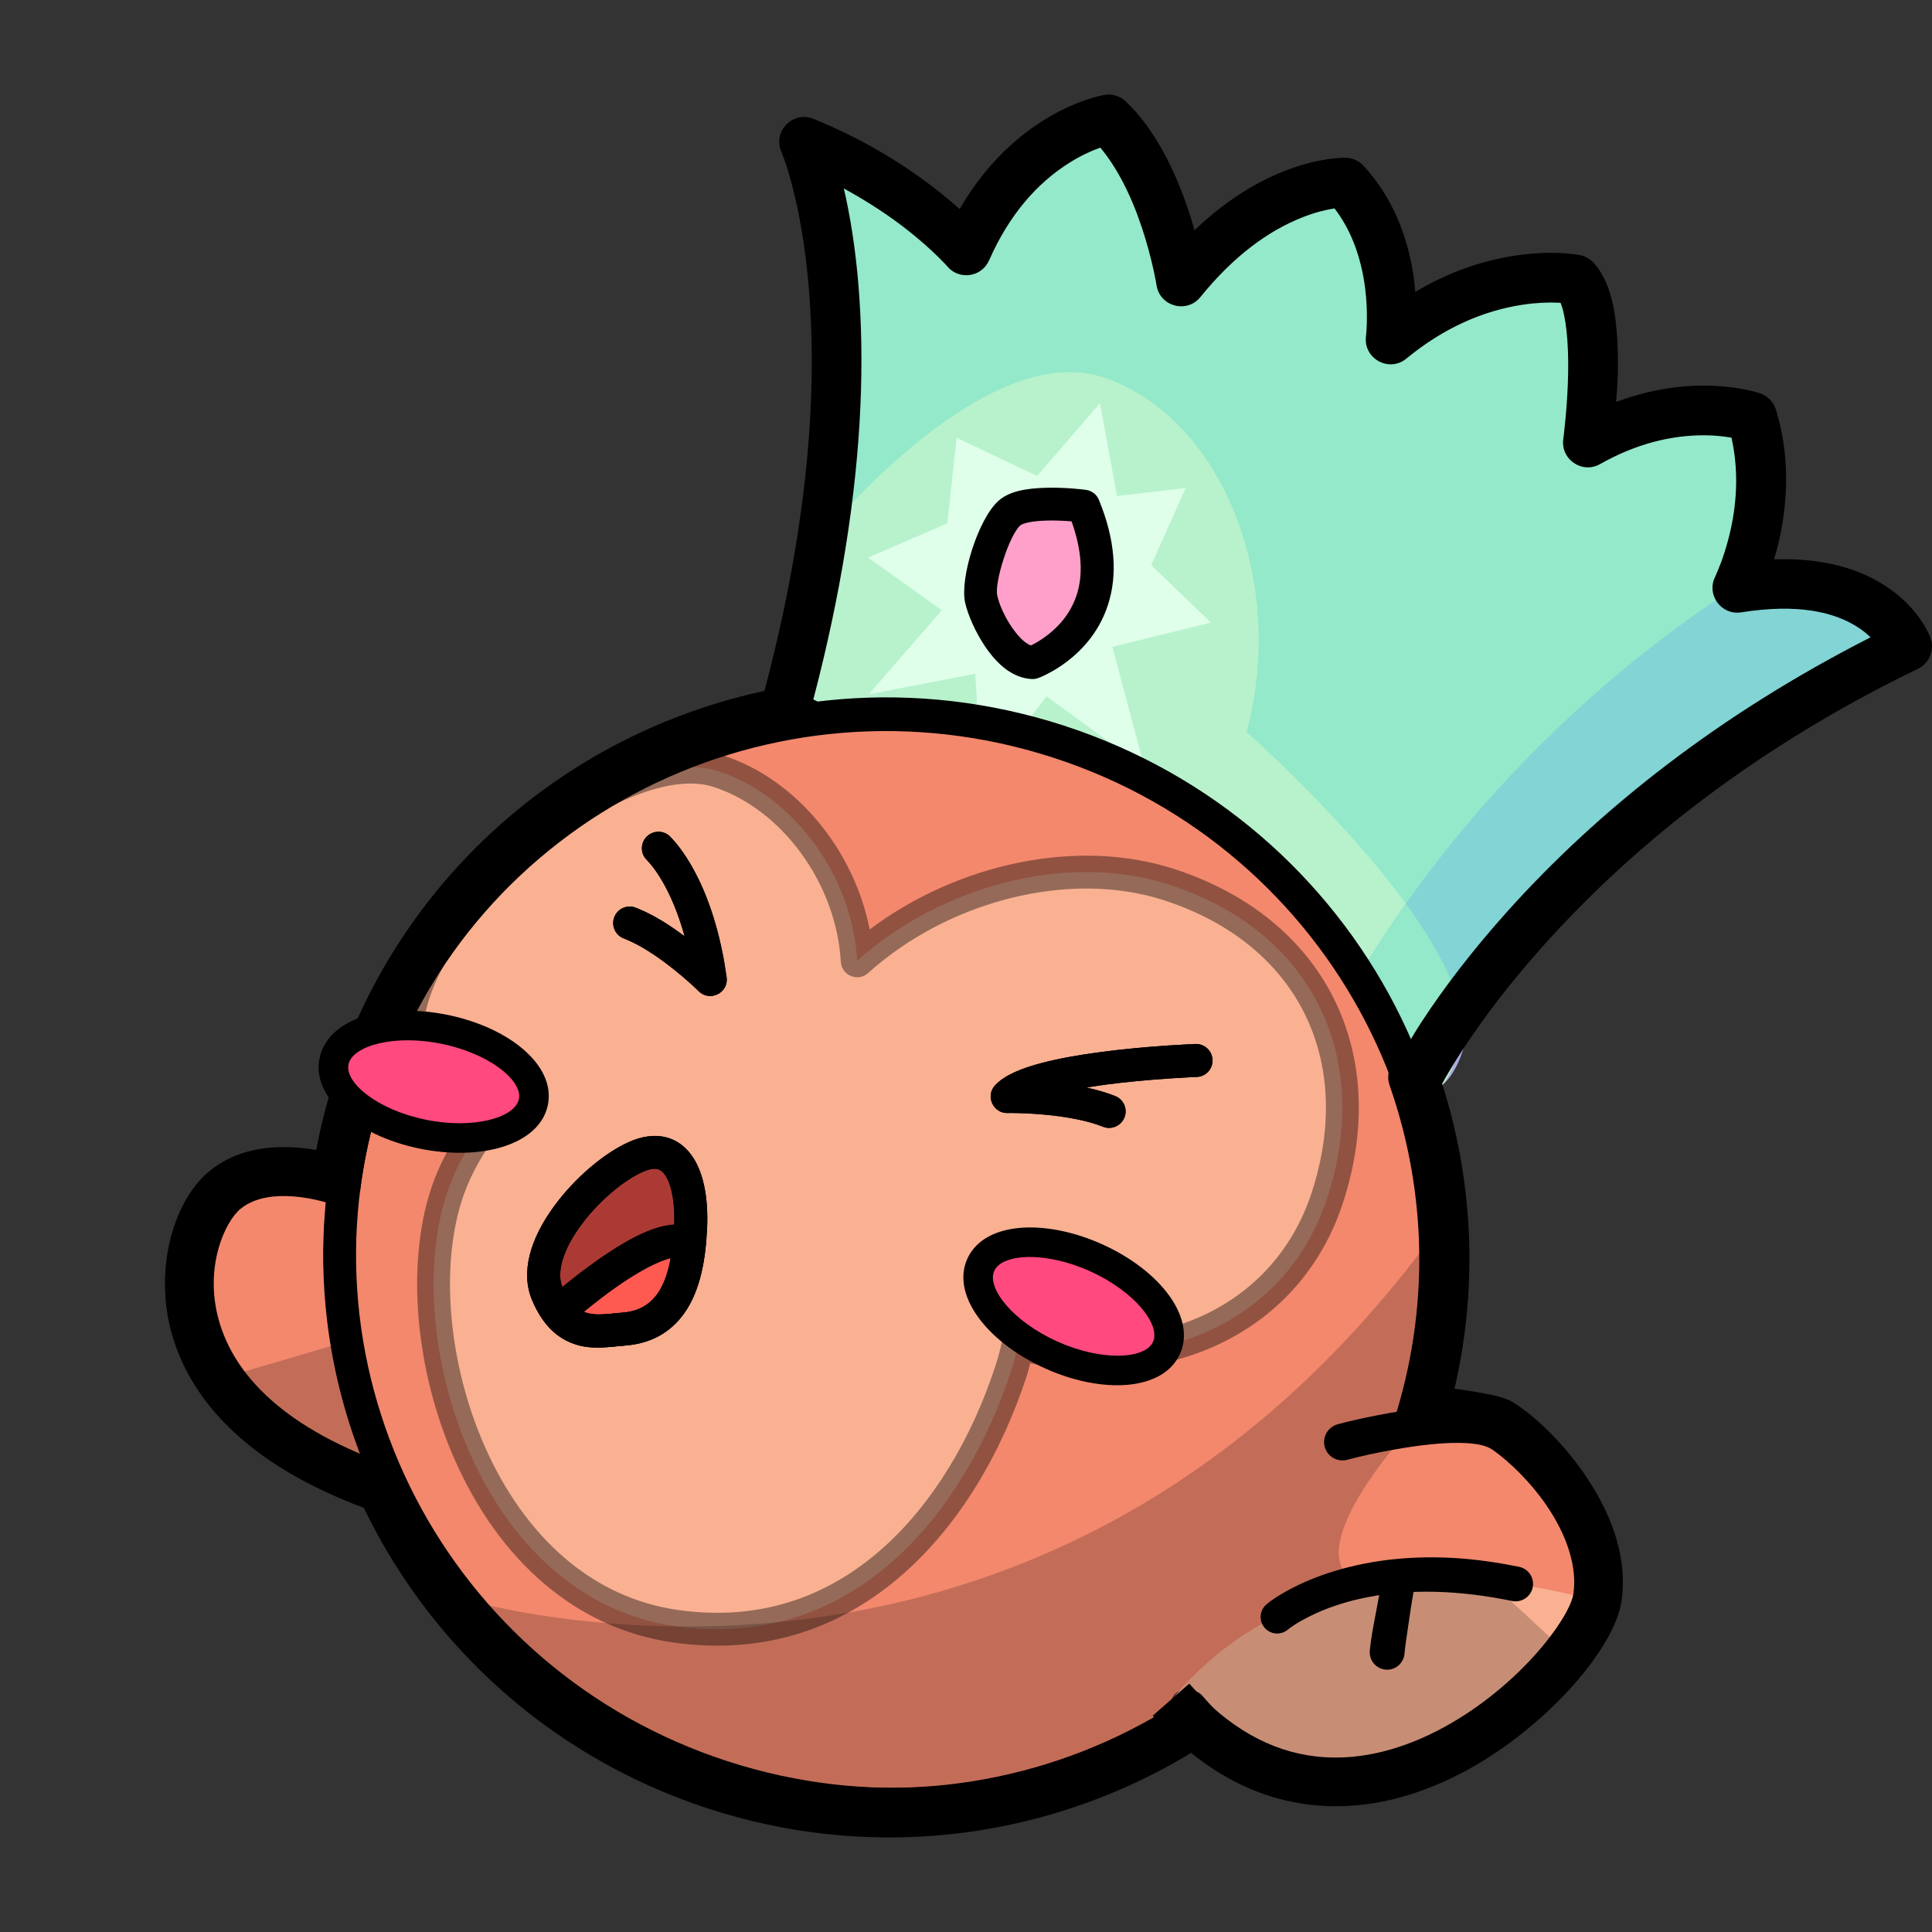 <svg width="800" height="800" viewBox="0 0 800 800" fill="none" xmlns="http://www.w3.org/2000/svg">
<rect x="0" y="0" width="800" height="800" fill="#333333" stroke="none"/>
<g clip-path="url(#clip0_415_10137)">
<path d="M146.021 490.978C146.021 490.978 113.063 476.815 93.379 492.573C73.695 508.331 55.184 583.311 164.359 618.384" fill="#F3886D"/>
<path d="M141.739 478.737C134.874 476.675 127.208 475.228 119.275 475.019C106.961 474.694 95.915 477.575 87.052 484.67C71.962 496.751 63.946 524.788 70.743 550.801C79.41 583.966 109.233 611.315 161.259 628.029L167.466 608.741C121.599 594.006 97.098 571.563 90.337 545.687C87.749 535.786 87.972 525.731 90.544 516.726C92.683 509.239 96.315 503.18 99.703 500.469C104.37 496.732 110.847 495.06 118.761 495.269C126.666 495.478 134.651 497.461 141.072 499.914C141.377 500.031 142.02 500.281 142.018 500.281L150.02 481.665C149.663 481.512 149.088 481.288 148.315 480.992C146.221 480.192 144.027 479.425 141.739 478.737Z" fill="black"/>
<path d="M589.53 443.451C589.53 443.451 602.525 417.042 634.391 381.494C666.258 345.946 716.994 301.258 792.477 264.702C792.477 264.702 789.433 256.325 779.123 249.101C768.812 241.877 751.235 235.805 722.168 240.416C722.168 240.416 726.493 231.76 729.42 218.587C732.347 205.415 733.876 187.726 728.285 169.661C728.285 169.661 720.649 166.996 708.329 166.987C696.008 166.978 679.005 169.624 660.271 180.244C660.271 180.244 662.12 166.717 662.386 151.516C662.651 136.314 661.334 119.438 655.002 112.739C655.002 112.739 645.68 110.893 631.467 113.074C617.254 115.254 598.149 121.462 578.582 137.571C578.582 137.571 579.895 127.841 578.204 114.858C576.513 101.876 571.819 85.642 559.802 72.635C559.802 72.635 551.297 72.372 538.548 77.356C525.799 82.34 508.806 92.572 491.83 113.561C491.83 113.561 490.064 102.297 485.428 88.279C480.792 74.26 473.287 57.486 461.809 46.466C461.809 46.466 452.353 48.042 440.261 55.611C428.17 63.179 413.443 76.738 402.9 100.704C402.9 100.704 397.044 93.896 385.72 84.876C374.395 75.856 357.602 64.624 335.726 55.775C335.726 55.775 344.504 75.413 347.865 114.782C351.226 154.15 349.172 213.25 327.508 292.176C327.508 292.176 357.929 306.802 405.892 333.025C453.856 359.248 519.361 397.066 589.53 443.451Z" fill="#AF93E5"/>
<path d="M346.693 215.207C346.693 215.207 411.544 136.921 459.977 153.386C508.41 169.852 535.8 237.165 518.971 300.16C518.971 300.16 535.377 314.629 554.119 334.608C581.398 363.69 613.624 404.447 607.398 429.253C596.895 471.1 572.544 442.826 572.544 442.826L408.071 347.173L327.408 324.959L326.492 286.244L346.693 215.207Z" fill="#ABACE3"/>
<path d="M362.252 227.901L395.027 213.733L398.874 178.305L432.228 194.123L458.205 164.044L465.303 202.411L493.707 199.133L479.448 231.056L504.181 254.814L463.379 264.879L476.649 314.885L436.111 285.371L409.313 320.323L406.578 275.999L362.457 284.541L392.767 249.734L362.252 227.901Z" fill="#C3C4E1"/>
<path d="M728.148 236.3C728.148 236.3 636.032 287.543 569.703 394.093C503.375 500.644 592.966 443.507 592.966 443.507L641.825 375.775L693.37 325.941C693.37 325.941 727.137 303.622 735.257 299.484C743.378 295.347 781.561 271.222 781.561 271.222L796.11 261.808L783.052 245.78L757.037 238.801L728.148 236.3Z" fill="#B876D1"/>
<path d="M584.923 371.289C579.744 378.616 574.643 386.159 569.7 394.098C560.263 409.259 554.243 420.798 550.412 429.967L572.536 442.837C572.536 442.837 576.361 447.127 581.578 449.888C588.004 446.556 592.974 443.5 592.974 443.5L608.095 422.552C608.088 407.932 598.182 389.463 584.923 371.289Z" fill="#AF93E5"/>
<path d="M451.506 206.602C451.506 206.602 427.525 203.409 420.722 209.501C413.919 215.592 407.406 237.708 409.048 245.085C410.69 252.462 419.433 270.784 430.336 271.41C430.336 271.41 471.857 256.181 451.506 206.602Z" fill="#FFD000"/>
<path d="M586.768 446.422C586.768 446.422 599.763 420.013 631.629 384.465C663.495 348.917 714.232 304.23 789.715 267.674C789.715 267.674 786.671 259.297 776.36 252.073C766.05 244.849 748.472 238.777 719.406 243.387C719.406 243.387 723.731 234.731 726.658 221.559C729.584 208.387 731.114 190.698 725.523 172.632C725.523 172.632 717.886 169.968 705.566 169.959C693.246 169.95 676.243 172.596 657.509 183.216C657.509 183.216 659.358 169.689 659.623 154.488C659.889 139.286 658.572 122.41 652.24 115.711C652.24 115.711 642.918 113.865 628.705 116.045C614.491 118.226 595.386 124.434 575.819 140.542C575.819 140.542 577.133 130.812 575.442 117.83C573.751 104.848 569.056 88.614 557.04 75.607C557.04 75.607 548.535 75.344 535.786 80.328C523.037 85.312 506.044 95.543 489.067 116.533C489.067 116.533 487.301 105.269 482.666 91.25C478.03 77.231 470.525 60.458 459.046 49.438C459.046 49.438 449.591 51.014 437.499 58.582C425.407 66.15 410.68 79.71 400.138 103.676C400.138 103.676 394.282 96.868 382.958 87.848C371.633 78.828 354.84 67.596 332.964 58.747C332.964 58.747 341.741 78.384 345.103 117.753C348.464 157.122 346.41 216.222 324.746 295.148C324.746 295.148 355.167 309.774 403.13 335.997C451.093 362.219 516.599 400.038 586.768 446.422Z" fill="#93E9CA"/>
<path d="M343.93 218.178C343.93 218.178 408.782 139.892 457.215 156.358C505.647 172.823 533.037 240.137 516.208 303.131C516.208 303.131 532.615 317.6 551.357 337.58C578.636 366.662 610.863 407.419 604.637 432.224C594.133 474.071 569.783 445.798 569.783 445.798L405.309 350.145L324.646 327.93L323.73 289.215L343.93 218.178Z" fill="#B7F2CC"/>
<path d="M359.49 230.873L392.265 216.705L396.112 181.277L429.466 197.095L455.443 167.016L462.541 205.382L490.944 202.104L476.686 234.028L501.418 257.785L460.616 267.851L473.886 317.857L433.348 288.343L406.551 323.294L403.816 278.971L359.695 287.512L390.005 252.705L359.49 230.873Z" fill="#DFFFEA"/>
<path d="M725.386 239.271C725.386 239.271 633.27 290.515 566.941 397.064C500.612 503.615 590.204 446.479 590.204 446.479L639.063 378.747L690.608 328.912C690.608 328.912 724.375 306.592 732.495 302.456C740.616 298.318 778.799 274.193 778.799 274.193L793.348 264.779L780.289 248.752L754.275 241.772L725.386 239.271Z" fill="#82D4D5"/>
<path d="M582.161 374.261C576.981 381.588 571.881 389.131 566.938 397.07C557.501 412.23 551.481 423.77 547.65 432.939L569.773 445.808C569.773 445.808 573.599 450.099 578.815 452.859C585.241 449.528 590.212 446.472 590.212 446.472L605.333 425.524C605.326 410.904 595.419 392.434 582.161 374.261Z" fill="#93E9CA"/>
<path d="M448.744 209.573C448.744 209.573 424.763 206.381 417.96 212.472C411.157 218.564 404.644 240.68 406.286 248.056C407.928 255.433 416.671 273.756 427.574 274.381C427.574 274.381 469.094 259.153 448.744 209.573Z" fill="#FFA0CA"/>
<path d="M451.378 203.317C450.831 203.087 450.242 202.921 449.639 202.84C448.61 202.703 446.887 202.496 444.66 202.317C440.949 202.02 437.186 201.891 433.56 201.966C424.508 202.152 417.737 203.536 413.417 207.405C405.09 214.861 397.372 239.342 399.64 249.532C400.773 254.623 403.948 261.8 407.813 267.545C413.204 275.56 419.604 280.74 427.175 281.175C428.103 281.228 429.04 281.083 429.913 280.762C430.172 280.667 430.56 280.526 431.066 280.308C431.848 279.972 432.718 279.558 433.655 279.078C436.286 277.733 439.024 276.056 441.724 274.007C449.5 268.106 455.558 260.349 458.766 250.516C462.814 238.108 461.84 223.565 455.036 206.991C454.343 205.302 453.017 204.004 451.378 203.317ZM443.713 215.887C447.978 227.873 448.561 237.973 445.848 246.289C443.575 253.257 439.211 258.833 433.499 263.167C431.47 264.707 429.416 265.981 427.468 266.978C427.246 267.091 427.079 267.158 426.873 267.258C421.852 265.56 414.743 254.674 412.94 246.575C411.735 241.159 417.85 221.699 422.491 217.544C422.869 217.205 424.102 216.682 426.006 216.289C428.122 215.851 430.779 215.607 433.823 215.544C436.944 215.48 440.282 215.607 443.57 215.871C443.623 215.875 443.661 215.883 443.713 215.887Z" fill="black"/>
<path d="M561.303 66.258C560.073 65.697 558.724 65.37 557.345 65.327C556.795 65.31 556.001 65.325 554.96 65.381C553.393 65.465 551.616 65.644 549.66 65.937C544.267 66.745 538.343 68.276 532.031 70.743C519.3 75.721 506.69 83.803 494.627 95.341C493.931 92.919 493.233 90.488 492.418 88.024C486.144 69.053 477.665 53.036 466.18 42.009C463.837 39.759 460.561 38.756 457.358 39.29C456.806 39.382 455.975 39.56 454.906 39.825C453.266 40.231 451.43 40.761 449.436 41.451C443.881 43.371 438.03 46.12 432.057 49.859C418.624 58.267 406.758 70.385 397.378 86.556C394.909 84.352 392.256 82.114 389.362 79.809C374.468 67.946 356.921 57.346 336.81 49.212C328.227 45.74 319.814 54.484 323.592 62.937C323.607 62.971 323.656 63.167 323.792 63.505C324.05 64.147 324.371 64.928 324.709 65.874C325.709 68.68 326.76 72.094 327.83 76.12C330.945 87.833 333.435 101.993 334.854 118.615C338.952 166.606 333.47 224.531 314.833 292.431C313.518 297.222 315.812 302.259 320.29 304.413C320.337 304.435 324.145 306.289 325.703 307.059C330.168 309.267 335.38 311.891 341.292 314.906C358.207 323.53 377.307 333.602 398.201 345.025C457.917 377.674 519.969 414.579 581.11 454.996C586.279 458.412 593.268 456.518 596.004 450.958C596.063 450.838 596.218 450.527 596.486 450.02C596.961 449.12 597.541 448.039 598.241 446.803C600.279 443.204 602.804 439.064 605.845 434.419C614.608 421.035 625.697 406.497 639.283 391.341C678.25 347.871 729.397 308.303 794.199 276.92C798.944 274.622 801.18 269.119 799.379 264.163C799.025 263.187 798.411 261.805 797.489 260.146C796.073 257.599 794.257 254.973 791.974 252.348C789.248 249.211 786.009 246.287 782.252 243.655C770.287 235.272 754.437 230.941 734.585 231.629C735.324 229.083 736.07 226.569 736.688 223.791C740.706 205.707 740.836 187.292 735.36 169.594C734.395 166.475 732.002 163.991 728.919 162.915C728.861 162.895 728.844 162.892 728.759 162.863C727.141 162.318 724.74 161.685 721.608 161.102C716.792 160.205 711.405 159.68 705.56 159.675C693.768 159.666 681.556 161.815 669.213 166.448C669.463 162.507 669.838 158.581 669.907 154.66C670.288 132.864 667.837 117.249 659.706 108.647C658.239 107.095 656.331 106.042 654.236 105.627C653.716 105.524 652.902 105.397 651.84 105.263C650.202 105.055 648.359 104.884 646.283 104.789C640.491 104.522 634.054 104.816 627.139 105.877C613.37 107.99 599.517 112.854 586.022 120.865C585.89 119.41 585.826 117.99 585.633 116.507C583.266 98.334 576.721 81.761 564.587 68.627C563.651 67.614 562.534 66.82 561.303 66.258ZM552.6 86.304C559.566 95.381 563.616 106.625 565.247 119.144C565.912 124.254 566.103 129.209 565.972 133.761C565.926 135.332 565.849 136.717 565.745 137.918C565.687 138.588 565.658 139.011 565.639 139.156C564.388 148.422 575.125 154.432 582.343 148.49C597.985 135.612 614.272 128.669 630.266 126.215C635.788 125.368 640.842 125.13 645.317 125.336C645.66 125.352 645.886 125.398 646.208 125.418C648.29 130.521 649.57 141.014 649.337 154.309C649.226 160.674 648.817 167.233 648.22 173.593C648.011 175.82 647.793 177.855 647.581 179.659C647.507 180.283 647.332 181.747 647.321 181.823C646.169 190.258 655.168 196.363 662.573 192.164C677.359 183.782 691.887 180.232 705.565 180.242C709.766 180.245 713.552 180.639 716.964 181.223C719.724 193.525 719.488 206.439 716.621 219.342C715.161 225.913 713.232 231.714 711.234 236.47C710.932 237.188 710.657 237.824 710.42 238.336C710.294 238.61 710.228 238.765 710.21 238.8C706.471 246.285 712.747 254.864 721.01 253.554C743.914 249.921 759.844 253.075 770.446 260.503C771.979 261.577 773.32 262.719 774.548 263.907C712.353 295.597 662.462 334.679 623.978 377.61C609.682 393.558 597.963 408.919 588.646 423.15C586.511 426.411 584.944 429.098 583.249 431.93C524.576 393.531 465.266 358.259 408.058 326.983C386.985 315.461 367.709 305.285 350.622 296.573C345.385 293.903 340.917 291.674 336.784 289.621C342.497 267.826 346.902 246.992 350.099 227.13C356.682 186.241 358.146 149.465 355.363 116.875C354.112 102.22 352.015 89.349 349.426 78.048C359.306 83.455 368.441 89.422 376.562 95.89C381.23 99.608 385.243 103.193 388.595 106.487C389.745 107.617 390.722 108.617 391.527 109.481C391.978 109.965 392.231 110.281 392.326 110.392C397.26 116.128 406.507 114.749 409.554 107.823C417.929 88.785 429.553 75.698 442.958 67.308C447.367 64.548 451.635 62.548 455.619 61.125C462.53 69.384 468.38 80.806 472.897 94.464C474.811 100.252 476.368 106.006 477.573 111.4C477.992 113.277 478.323 114.961 478.599 116.438C478.693 116.944 478.899 118.094 478.906 118.136C480.287 126.944 491.455 129.931 497.062 122.999C510.789 106.028 525.258 95.483 539.537 89.9C544.333 88.025 548.722 86.894 552.6 86.304Z" fill="black"/>
<path d="M151.751 450.613C190.192 332.303 318.567 267.98 438.484 306.944C558.401 345.907 624.451 473.402 586.01 591.712C547.568 710.021 419.194 774.344 299.276 735.381C179.359 696.417 113.31 568.922 151.751 450.613Z" fill="#F3886D"/>
<path d="M484.259 365.944C441.334 351.997 388.713 367.209 355.118 397.485C352.991 360.936 327.581 328.707 297.735 319.01C259.663 306.639 186.913 363.476 171.343 411.393C162.61 438.271 176.348 457.091 196.809 470.621C191.891 477.89 187.803 485.773 185.002 494.392C166.056 552.705 197.995 661.389 279.883 673.023C354.17 683.576 399.994 625.284 418.941 566.971C420.102 563.399 421.027 559.815 421.778 556.235C478.218 569.793 532.578 548.539 549.851 495.378C568.315 438.552 544.722 385.59 484.259 365.944Z" fill="#F9B192"/>
<path d="M476.702 431.367C474.758 430.362 471.693 430.751 469.749 431.002C467.26 431.322 464.793 431.812 462.337 432.322C459.076 432.998 455.824 433.718 452.582 434.478C446.885 435.815 441.214 437.225 435.554 438.71C431.9 439.666 429.696 443.406 430.651 447.059C431.607 450.713 435.356 452.891 439.009 451.935C446.645 449.947 454.325 448.09 462.053 446.492C464.497 445.986 466.952 445.504 469.42 445.128C469.553 445.107 469.687 445.1 469.82 445.08C471.095 447.808 472.209 450.611 473.194 453.455C476.214 462.175 477.997 471.242 478.721 480.432C479.043 484.408 482.529 487.396 486.505 487.074C490.481 486.753 493.442 483.257 493.121 479.282C492.565 472.589 491.553 465.944 489.926 459.425C488.932 455.441 487.691 451.517 486.259 447.67C484.983 444.241 483.525 440.886 481.858 437.629C481.433 436.798 480.993 435.967 480.531 435.156C480.361 434.857 480.223 434.44 479.99 434.181C479.405 433.534 478.883 432.814 478.222 432.246C477.776 431.863 477.224 431.637 476.702 431.367ZM468.004 441.472C468.005 441.49 468.049 441.55 468.058 441.578C468.036 441.553 468.018 441.523 467.995 441.499C467.988 441.491 468.004 441.461 468.004 441.472Z" fill="black"/>
<path d="M271.352 360.681C270.863 360.423 270.304 360.388 269.756 360.311C266.792 359.894 263.792 360.826 261.101 361.996C258.411 363.166 255.875 364.646 253.399 366.211C248.319 369.422 243.458 373.024 238.715 376.708C234.434 380.033 230.219 383.456 226.111 386.993C223.248 389.456 222.921 393.747 225.383 396.61C227.846 399.473 232.164 399.81 235.027 397.347C242.547 390.896 250.384 384.688 258.723 379.333C261.048 377.839 263.451 376.381 265.972 375.237C266.135 375.163 266.312 375.118 266.477 375.047C266.506 375.083 266.53 375.125 266.558 375.162C267.868 376.838 269.051 378.59 270.149 380.412C273.389 385.784 275.73 391.59 277.266 397.667C278.253 401.532 282.18 403.873 286.045 402.887C289.91 401.9 292.251 397.973 291.265 394.108C288.774 384.441 284.57 375.218 278.468 367.284C277.529 366.063 276.553 364.856 275.513 363.72C275.137 363.31 274.715 362.68 274.231 362.386C273.282 361.809 272.334 361.2 271.352 360.681Z" fill="black"/>
<path d="M258.252 459.1C258.252 459.1 314.419 449.226 365.836 491.426C365.836 491.426 314.976 603.757 260.993 621.154C260.993 621.154 222.668 576.745 258.252 459.1Z" fill="#AC3A34"/>
<path d="M318.484 571.614C290.489 564.311 265.312 579.838 248.789 594.596C254.024 612.988 260.987 621.167 260.987 621.167C281.481 614.562 301.502 594.242 318.484 571.614Z" fill="#FF5A51"/>
<path d="M486.362 359.466C446.171 346.408 396.496 357.275 360.278 384.514C353.724 351.222 329.56 322.189 299.838 312.532C279.243 305.84 250.299 315.938 222.013 337.133C194.948 357.413 172.833 384.766 164.865 409.288C156.565 434.833 165.706 455.734 187.699 472.336C183.866 478.769 180.764 485.393 178.524 492.287C168.359 523.573 172.138 567.092 188.405 603.944C206.808 645.637 238.466 674.007 278.936 679.757C315.796 684.993 348.192 674.462 374.68 650.917C397.323 630.788 414.804 601.738 425.417 569.075C425.93 567.497 426.272 565.794 426.715 564.17C486.092 575.809 539.111 550.468 556.327 497.482C576.396 435.715 549.076 379.844 486.362 359.466ZM482.153 372.42C537.626 390.445 561.151 438.557 543.373 493.273C527.896 540.906 478.904 562.96 423.365 549.618C419.638 548.723 415.915 551.091 415.128 554.843C414.393 558.345 413.504 561.664 412.463 564.866C402.551 595.371 386.339 622.342 365.649 640.733C342.072 661.691 313.618 670.945 280.827 666.286C245.485 661.265 217.487 636.171 200.84 598.457C185.862 564.524 182.405 524.421 191.478 496.496C193.954 488.875 197.609 481.564 202.435 474.431C204.556 471.297 203.704 467.028 200.547 464.941C179.191 450.818 171.001 434.481 177.819 413.497C192.853 367.229 262.795 314.817 295.629 325.486C323.635 334.585 346.418 365.037 348.33 397.883C348.661 403.578 355.421 406.36 359.658 402.54C392.824 372.651 443.091 359.728 482.153 372.42Z" fill="black" fill-opacity="0.402"/>
<path d="M440.58 300.474C317.11 260.356 184.89 326.622 145.282 448.524C105.674 570.425 173.7 701.726 297.17 741.844C420.641 781.962 552.852 715.722 592.46 593.821C632.069 471.919 564.05 340.591 440.58 300.474ZM436.38 313.401C552.745 351.21 616.807 474.903 579.533 589.62C542.259 704.338 417.735 766.726 301.371 728.917C185.006 691.108 120.935 567.442 158.209 452.724C195.483 338.006 320.016 275.592 436.38 313.401Z" fill="black"/>
<path d="M326.36 284.978C325.052 284.697 323.672 284.667 322.275 284.932C236.746 301.159 166.007 362.175 138.705 446.202C134.214 460.022 131.048 473.964 129.145 487.875C129.025 488.75 128.999 489.627 128.889 490.503C130.321 490.413 131.819 490.676 133.228 490.78C135.974 490.983 138.709 490.957 141.455 491.159C143.923 491.342 145.896 492.636 148.202 493.143C148.542 493.218 148.885 493.254 149.229 493.298C149.275 492.933 149.298 492.569 149.345 492.204C151.06 478.973 154.031 465.716 158.303 452.57C183.271 375.725 247.941 319.929 326.171 305.086C331.756 304.027 335.429 298.653 334.35 293.085C333.541 288.91 330.286 285.82 326.36 284.978ZM589.777 436.499C587.403 435.358 584.595 435.102 581.91 436.028C576.539 437.881 573.702 443.719 575.576 449.076C591.257 493.908 592.09 542.58 577.121 588.652C539.71 703.789 415.631 766.66 299.976 729.081C238.502 709.107 191.835 664.758 167.172 610.316C164.75 611.693 162.089 612.639 159.041 612.59C154.303 612.514 149.284 610.983 144.631 609.874C144.985 610.748 145.261 611.651 145.626 612.521C171.796 674.886 224.088 725.994 293.636 748.592C420.116 789.687 555.807 720.932 596.719 595.02C613.083 544.656 612.179 491.373 595.03 442.347C594.093 439.669 592.152 437.641 589.777 436.499Z" fill="black"/>
<path d="M406.377 523.195C411.597 512.123 433.006 510.926 454.195 520.523C475.385 530.12 488.331 546.876 483.111 557.949C477.89 569.022 456.481 570.218 435.292 560.621C414.102 551.024 401.156 534.268 406.377 523.195Z" fill="#FF497F"/>
<path d="M138.534 438.962C141.22 427.019 161.857 421.194 184.626 425.952C207.396 430.71 223.677 444.249 220.99 456.192C218.304 468.135 197.667 473.96 174.898 469.202C152.128 464.444 135.847 450.905 138.534 438.962Z" fill="#FF497F"/>
<path d="M195.152 422.443C192.181 421.463 189.078 420.629 185.869 419.959C160.256 414.607 136.201 421.392 132.553 437.611C128.879 453.945 147.965 469.829 173.633 475.193C199.246 480.545 223.301 473.759 226.949 457.541C230.164 443.249 215.951 429.297 195.152 422.443ZM190.513 433.807C206.381 438.837 216.499 448.238 215.013 454.846C213.288 462.513 196.059 467.386 176.132 463.222C156.261 459.069 142.791 447.858 144.49 440.306C146.215 432.638 163.443 427.766 183.37 431.93C185.854 432.449 188.246 433.088 190.513 433.807Z" fill="black"/>
<path d="M447.772 511.478C426.932 504.719 407.046 507.425 400.843 520.582C393.704 535.726 408.887 555.38 432.774 566.199C456.609 576.994 481.549 575.596 488.637 560.56C495.776 545.416 480.62 525.771 456.734 514.952C453.754 513.603 450.749 512.444 447.772 511.478ZM444.765 523.373C447.035 524.135 449.347 525.038 451.665 526.088C470.157 534.463 480.881 548.338 477.58 555.34C474.229 562.448 456.359 563.452 437.815 555.054C419.323 546.679 408.6 532.804 411.9 525.803C414.833 519.582 428.877 518.035 444.765 523.373Z" fill="black"/>
<path d="M317.844 458.018C303.385 453.586 289.216 451.553 275.841 451.324C270.861 451.238 266.327 451.398 262.326 451.756C260.905 451.882 259.637 452.038 258.547 452.185C257.861 452.277 257.386 452.34 257.089 452.392C254.562 452.836 252.475 454.675 251.732 457.131C236.205 508.463 233.101 550.323 239.209 583.465C241.521 596.013 245.03 606.482 249.246 614.955C250.756 617.99 252.24 620.555 253.683 622.699C254.209 623.481 254.709 624.168 255.149 624.744C255.444 625.129 255.685 625.402 255.85 625.593C257.635 627.661 260.492 628.459 263.092 627.62C285.226 620.487 307.424 599.31 329.572 567.997C340.601 552.403 350.916 535.257 360.232 517.803C363.49 511.698 366.4 505.99 368.913 500.828C369.796 499.016 371.652 495.069 371.822 494.701C371.926 494.475 371.992 494.323 372.032 494.236C373.301 491.433 372.534 488.122 370.155 486.17C353.967 472.884 336.324 463.682 317.844 458.018ZM313.884 471.023C329.147 475.701 343.708 483.173 357.316 493.538C357.089 494.008 356.921 494.366 356.676 494.869C354.233 499.885 351.407 505.438 348.231 511.388C339.164 528.377 329.151 545.054 318.486 560.134C299.635 586.785 280.929 605.201 263.637 612.736C262.906 611.511 262.2 610.435 261.428 608.882C257.774 601.54 254.665 592.298 252.584 581.005C247.054 550.999 249.769 512.652 263.568 465.327C267.097 465.013 271.123 464.838 275.597 464.915C287.758 465.123 300.711 466.985 313.884 471.023Z" fill="black"/>
<path d="M320.205 565.042C305.696 561.257 291.11 562.725 276.784 568.54C265.304 573.2 254.42 580.435 244.256 589.514C242.313 591.249 241.522 593.956 242.235 596.462C244.668 605.007 247.658 612.19 250.898 618.066C252.062 620.176 253.17 621.985 254.223 623.496C254.901 624.469 255.438 625.155 255.796 625.576C257.578 627.669 260.466 628.49 263.083 627.647C283.28 621.138 303.544 602.863 323.935 575.693C326.837 571.826 324.883 566.263 320.205 565.042ZM305.85 576.711C291.243 594.579 276.988 606.984 263.611 612.817C263.331 612.342 263.093 612.02 262.8 611.488C260.599 607.496 258.577 602.478 256.726 596.85C272.659 583.53 289.265 576.073 305.85 576.711Z" fill="black"/>
<path d="M151.583 450.971C190.024 332.661 318.4 268.338 438.316 307.302C558.234 346.265 624.283 473.76 585.842 592.07C547.401 710.379 419.026 774.702 299.109 735.739C179.191 696.775 113.142 569.28 151.583 450.971Z" fill="#F3886D"/>
<path d="M484.092 366.302C441.167 352.355 388.547 367.567 354.951 397.843C352.824 361.294 327.415 329.065 297.568 319.368C259.497 306.997 186.746 363.834 171.177 411.751C162.444 438.629 176.181 457.448 196.643 470.979C191.725 478.248 187.636 486.131 184.836 494.75C165.889 553.063 197.829 661.747 279.716 673.38C354.003 683.934 399.827 625.642 418.774 567.329C419.935 563.757 420.861 560.173 421.612 556.593C478.052 570.151 532.412 548.897 549.684 495.736C568.148 438.91 544.555 385.948 484.092 366.302Z" fill="#F9B192"/>
<path d="M486.195 359.826C446.004 346.768 396.329 357.635 360.111 384.874C353.557 351.582 329.393 322.549 299.672 312.892C279.076 306.2 250.132 316.298 221.846 337.493C194.781 357.773 172.666 385.126 164.699 409.648C156.399 435.193 165.54 456.094 187.533 472.696C183.699 479.129 180.598 485.753 178.358 492.647C168.192 523.933 171.972 567.452 188.238 604.304C206.641 645.997 238.299 674.367 278.769 680.117C315.63 685.353 348.025 674.822 374.513 651.276C397.157 631.148 414.637 602.098 425.25 569.435C425.763 567.857 426.106 566.154 426.548 564.53C485.925 576.169 538.944 550.828 556.16 497.842C576.23 436.075 548.91 380.204 486.195 359.826ZM481.986 372.78C537.459 390.805 560.985 438.917 543.206 493.633C527.73 541.266 478.738 563.32 423.198 549.978C419.471 549.083 415.749 551.451 414.961 555.203C414.226 558.705 413.337 562.023 412.296 565.226C402.385 595.731 386.172 622.702 365.483 641.093C341.906 662.051 313.451 671.305 280.66 666.646C245.319 661.625 217.32 636.531 200.674 598.817C185.696 564.884 182.238 524.781 191.312 496.856C193.788 489.235 197.443 481.924 202.268 474.791C204.389 471.657 203.537 467.388 200.381 465.301C179.025 451.178 170.834 434.841 177.653 413.857C192.686 367.589 262.628 315.177 295.463 325.846C323.468 334.945 346.252 365.397 348.163 398.243C348.495 403.938 355.254 406.72 359.492 402.9C392.658 373.011 442.924 360.088 481.986 372.78Z" fill="black" fill-opacity="0.402"/>
<path d="M440.415 300.832C316.945 260.714 184.724 326.98 145.116 448.882C105.508 570.783 173.535 702.084 297.005 742.202C420.475 782.32 552.687 716.08 592.295 594.179C631.903 472.277 563.885 340.949 440.415 300.832ZM436.215 313.759C552.579 351.568 616.641 475.261 579.368 589.978C542.093 704.696 417.57 767.084 301.205 729.275C184.841 691.466 120.77 567.8 158.043 453.082C195.317 338.364 319.85 275.95 436.215 313.759Z" fill="black"/>
<path d="M326.194 285.336C324.885 285.055 323.505 285.025 322.109 285.289C236.579 301.517 165.84 362.533 138.538 446.56C134.048 460.38 130.882 474.322 128.978 488.232C128.858 489.108 128.832 489.985 128.723 490.861C130.155 490.771 131.653 491.034 133.062 491.138C135.808 491.341 138.543 491.315 141.288 491.517C143.756 491.7 145.729 492.994 148.036 493.501C148.375 493.576 148.719 493.612 149.063 493.656C149.108 493.291 149.131 492.927 149.179 492.562C150.893 479.331 153.865 466.074 158.136 452.928C183.105 376.083 247.774 320.287 326.005 305.444C331.59 304.385 335.262 299.011 334.184 293.443C333.375 289.268 330.12 286.178 326.194 285.336ZM589.611 436.857C587.236 435.716 584.428 435.46 581.743 436.386C576.373 438.239 573.536 444.077 575.409 449.433C591.09 494.266 591.924 542.938 576.954 589.01C539.544 704.147 415.464 767.018 299.809 729.439C238.336 709.465 191.669 665.116 167.005 610.674C164.583 612.051 161.922 612.997 158.874 612.948C154.137 612.872 149.117 611.341 144.464 610.232C144.819 611.106 145.094 612.009 145.459 612.879C171.629 675.244 223.921 726.352 293.47 748.95C419.949 790.045 555.641 721.29 596.552 595.378C612.917 545.014 612.012 491.731 594.863 442.705C593.927 440.027 591.985 437.999 589.611 436.857Z" fill="black"/>
<path d="M406.211 523.553C411.431 512.481 432.84 511.284 454.03 520.881C475.219 530.478 488.165 547.234 482.945 558.307C477.725 569.379 456.316 570.576 435.126 560.979C413.937 551.382 400.991 534.626 406.211 523.553Z" fill="#FF497F"/>
<path d="M138.366 439.32C141.053 427.377 161.689 421.552 184.459 426.31C207.228 431.068 223.509 444.607 220.822 456.55C218.136 468.493 197.5 474.318 174.73 469.56C151.96 464.802 135.68 451.263 138.366 439.32Z" fill="#FF497F"/>
<path d="M194.987 422.802C192.015 421.823 188.912 420.989 185.703 420.319C160.091 414.967 136.036 421.752 132.387 437.971C128.713 454.305 147.799 470.189 173.468 475.553C199.08 480.905 223.135 474.119 226.784 457.901C229.999 443.609 215.785 429.657 194.987 422.802ZM190.347 434.167C206.215 439.196 216.333 448.598 214.847 455.206C213.122 462.873 195.893 467.746 175.967 463.582C156.095 459.429 142.625 448.218 144.324 440.666C146.049 432.998 163.278 428.126 183.204 432.29C185.688 432.809 188.08 433.448 190.347 434.167Z" fill="black"/>
<path d="M447.605 511.837C426.765 505.077 406.879 507.784 400.677 520.941C393.537 536.085 408.72 555.739 432.607 566.558C456.442 577.353 481.382 575.955 488.471 560.919C495.61 545.775 480.453 526.13 456.567 515.311C453.588 513.962 450.583 512.803 447.605 511.837ZM444.599 523.732C446.869 524.494 449.181 525.396 451.499 526.446C469.991 534.821 480.714 548.697 477.413 555.699C474.062 562.807 456.192 563.81 437.649 555.412C419.156 547.037 408.433 533.163 411.734 526.162C414.666 519.941 428.71 518.394 444.599 523.732Z" fill="black"/>
<path d="M497.695 432.736C496.865 432.421 495.973 432.25 495.03 432.285C494.983 432.286 492.611 432.396 491.694 432.444C489.078 432.576 486.157 432.747 483.003 432.963C473.989 433.583 464.919 434.435 456.298 435.56C446.906 436.786 438.609 438.267 431.761 440.045C422.496 442.45 415.951 445.297 412.119 449.316C407.927 453.713 411.134 461.007 417.208 460.882C417.342 460.879 417.633 460.869 418.071 460.867C418.824 460.864 419.694 460.865 420.67 460.882C423.474 460.933 426.529 461.076 429.733 461.312C435.911 461.768 441.86 462.556 447.203 463.734C450.776 464.521 453.962 465.467 456.729 466.562C460.237 467.95 464.23 466.212 465.617 462.704C467.005 459.196 465.285 455.24 461.777 453.851C458.279 452.467 454.387 451.333 450.146 450.398C450.056 450.378 449.959 450.357 449.869 450.337C452.534 449.907 455.133 449.473 458.056 449.092C466.37 448.007 475.204 447.192 483.961 446.59C487.029 446.379 489.848 446.2 492.385 446.072C493.27 446.027 495.402 445.946 495.535 445.942C499.305 445.803 502.231 442.641 502.093 438.87C501.989 436.042 500.183 433.682 497.695 432.736Z" fill="black"/>
<path d="M274.933 344.791C272.424 343.9 269.498 344.549 267.587 346.636C265.039 349.418 265.225 353.723 268.007 356.271C267.994 356.258 268.081 356.352 268.249 356.528C268.596 356.893 269.006 357.357 269.479 357.933C270.91 359.676 272.484 361.883 274.086 364.608C277.732 370.806 280.938 378.496 283.482 387.693C279.516 384.748 275.554 382.032 271.621 379.844C268.758 378.252 265.953 376.902 263.217 375.841C259.699 374.478 255.736 376.225 254.373 379.744C253.011 383.262 254.758 387.225 258.276 388.588C260.391 389.407 262.652 390.474 264.993 391.775C269.349 394.198 273.881 397.34 278.438 400.938C281.27 403.173 283.929 405.425 286.329 407.615C287.165 408.377 287.916 409.087 288.552 409.698C288.923 410.054 289.157 410.292 289.269 410.405C293.902 415.045 301.783 411.143 300.875 404.649C300.332 400.762 299.691 397.006 298.939 393.396C295.898 378.829 291.337 367.001 285.861 357.692C283.896 354.351 281.925 351.552 280.048 349.265C279.363 348.431 278.721 347.712 278.145 347.107C277.76 346.702 277.474 346.396 277.257 346.197C276.562 345.56 275.769 345.088 274.933 344.791Z" fill="black"/>
<path d="M226.641 535.765C234.81 555.027 248.179 551.066 258.113 550.364C278.176 548.945 284.899 531.854 285.977 508.346C286.877 488.72 280.775 471.125 263.008 479.19C245.241 487.255 218.472 516.504 226.641 535.765Z" fill="#AC3A34" stroke="black" stroke-width="0.019" stroke-miterlimit="10" stroke-linecap="round" stroke-linejoin="round"/>
<path d="M285.443 514.797C284.565 514.56 283.675 514.241 282.812 514.061C267.316 510.83 231.511 543 231.133 543.341C239.189 553.604 249.825 550.949 258.116 550.362C276.275 549.078 283.434 534.896 285.443 514.797Z" fill="#FF5A51" stroke="black" stroke-width="0.019" stroke-miterlimit="10" stroke-linecap="round" stroke-linejoin="round"/>
<path d="M275.846 470.934C271.215 469.749 265.875 470.39 260.181 472.975C249.921 477.632 237.958 487.876 229.606 499.229C219.53 512.926 215.436 526.851 220.354 538.448C224.247 547.626 229.711 553.402 236.739 556.14C241.988 558.185 246.673 558.344 254.139 557.592C254.523 557.553 256.123 557.4 256.523 557.36C257.362 557.276 258.002 557.217 258.595 557.176C270.487 556.335 279.403 550.774 285.064 541.098C289.801 533.004 292.166 522.287 292.792 508.663C293.328 496.967 291.609 486.708 287.296 479.773C284.403 475.121 280.476 472.119 275.846 470.934ZM271.967 484.054C273.512 484.336 274.66 485.322 275.692 486.981C278.275 491.135 279.577 498.831 279.154 508.019C278.075 531.538 271.639 542.558 257.637 543.549C256.89 543.602 256.099 543.677 255.138 543.773C254.707 543.816 253.136 543.977 252.782 544.013C247.327 544.563 244.381 544.446 241.706 543.403C238.329 542.087 235.453 539.055 232.924 533.093C230.316 526.942 233.069 517.542 240.587 507.324C247.619 497.764 257.811 489.034 265.819 485.4C268.471 484.197 270.424 483.773 271.967 484.054Z" fill="black"/>
<path d="M497.695 432.736C496.865 432.421 495.973 432.25 495.03 432.285C494.983 432.286 492.611 432.396 491.694 432.444C489.078 432.576 486.157 432.747 483.003 432.963C473.989 433.583 464.919 434.435 456.298 435.56C446.906 436.786 438.609 438.267 431.761 440.045C422.496 442.45 415.951 445.297 412.119 449.316C407.927 453.713 411.134 461.007 417.208 460.882C417.342 460.879 417.633 460.869 418.071 460.867C418.824 460.864 419.694 460.865 420.67 460.882C423.474 460.933 426.529 461.076 429.733 461.312C435.911 461.768 441.86 462.556 447.203 463.734C450.776 464.521 453.962 465.467 456.729 466.562C460.237 467.95 464.23 466.212 465.617 462.704C467.005 459.196 465.285 455.24 461.777 453.851C458.279 452.467 454.387 451.333 450.146 450.398C450.056 450.378 449.959 450.357 449.869 450.337C452.534 449.907 455.133 449.473 458.056 449.092C466.37 448.007 475.204 447.192 483.961 446.59C487.029 446.379 489.848 446.2 492.385 446.072C493.27 446.027 495.402 445.946 495.535 445.942C499.305 445.803 502.231 442.641 502.093 438.87C501.989 436.042 500.183 433.682 497.695 432.736Z" fill="black"/>
<path d="M274.933 344.791C272.424 343.9 269.498 344.549 267.587 346.636C265.039 349.418 265.225 353.723 268.007 356.271C267.994 356.258 268.081 356.352 268.249 356.528C268.596 356.893 269.006 357.357 269.479 357.933C270.91 359.676 272.484 361.883 274.086 364.608C277.732 370.806 280.938 378.496 283.482 387.693C279.516 384.748 275.554 382.032 271.621 379.844C268.758 378.252 265.953 376.902 263.217 375.841C259.699 374.478 255.736 376.225 254.373 379.744C253.011 383.262 254.758 387.225 258.276 388.588C260.391 389.407 262.652 390.474 264.993 391.775C269.349 394.198 273.881 397.34 278.438 400.938C281.27 403.173 283.929 405.425 286.329 407.615C287.165 408.377 287.916 409.087 288.552 409.698C288.923 410.054 289.157 410.292 289.269 410.405C293.902 415.045 301.783 411.143 300.875 404.649C300.332 400.762 299.691 397.006 298.939 393.396C295.898 378.829 291.337 367.001 285.861 357.692C283.896 354.351 281.925 351.552 280.048 349.265C279.363 348.431 278.721 347.712 278.145 347.107C277.76 346.702 277.474 346.396 277.257 346.197C276.562 345.56 275.769 345.088 274.933 344.791Z" fill="black"/>
<path d="M286.45 507.965C285.424 507.653 284.931 507.536 284.212 507.386C274.816 505.427 262.63 511.06 247.371 521.78C242.421 525.257 237.516 529.034 232.842 532.89C231.196 534.248 229.686 535.538 228.35 536.697C227.523 537.414 226.927 537.952 226.565 538.277C223.892 540.681 223.544 544.747 225.763 547.574C229.836 552.763 234.84 555.852 240.636 557.171C244.827 558.124 248.555 558.129 254.353 557.574C254.77 557.534 258.024 557.217 258.595 557.177C269.395 556.413 277.763 551.728 283.445 543.532C288.305 536.522 291.067 527.2 292.239 515.468C292.571 512.144 290.451 509.09 287.226 508.217C287.055 508.171 286.488 507.976 286.45 507.965ZM277.677 521.034C274.982 535.722 268.773 542.763 257.637 543.55C256.934 543.6 253.42 543.939 253.03 543.976C247.938 544.464 244.587 544.252 241.865 543.189C246.19 539.632 250.699 536.12 255.225 532.942C264.504 526.424 272.558 522.231 277.677 521.034Z" fill="black"/>
<path d="M275.846 470.934C271.215 469.749 265.875 470.39 260.181 472.975C249.921 477.632 237.958 487.876 229.606 499.229C219.53 512.926 215.436 526.851 220.354 538.448C224.247 547.626 229.711 553.402 236.739 556.14C241.988 558.185 246.673 558.344 254.139 557.592C254.523 557.553 256.123 557.4 256.523 557.36C257.362 557.276 258.002 557.217 258.595 557.176C270.487 556.335 279.403 550.774 285.064 541.098C289.801 533.004 292.166 522.287 292.792 508.663C293.328 496.967 291.609 486.708 287.296 479.773C284.403 475.121 280.476 472.119 275.846 470.934ZM271.967 484.054C273.512 484.336 274.66 485.322 275.692 486.981C278.275 491.135 279.577 498.831 279.154 508.019C278.075 531.538 271.639 542.558 257.637 543.549C256.89 543.602 256.099 543.677 255.138 543.773C254.707 543.816 253.136 543.977 252.782 544.013C247.327 544.563 244.381 544.446 241.706 543.403C238.329 542.087 235.453 539.055 232.924 533.093C230.316 526.942 233.069 517.542 240.587 507.324C247.619 497.764 257.811 489.034 265.819 485.4C268.471 484.197 270.424 483.773 271.967 484.054Z" fill="black"/>
<path d="M555.905 597.107C555.905 597.107 606.112 583.619 621.352 593.39C636.593 603.161 664.427 633.893 659.896 663.153C655.364 692.413 562.201 789.565 492.486 707.04" fill="#F3886D"/>
<path d="M604.407 582.156C600.011 582.114 595.626 582.43 591.376 582.844C584.045 583.558 576.754 584.752 569.532 586.188C564.306 587.226 559.087 588.371 553.939 589.75C549.87 590.84 547.443 595.025 548.532 599.094C549.622 603.162 553.807 605.558 557.876 604.469C564.253 602.761 570.756 601.414 577.251 600.25C584.128 599.018 591.052 598.017 598.032 597.625C602.101 597.397 606.231 597.34 610.282 597.844C612.168 598.078 614.107 598.437 615.876 599.156C617.666 599.884 619.205 601.145 620.72 602.312C622.851 603.956 624.891 605.743 626.845 607.594C634.482 614.829 641.152 623.303 646.001 632.656C649.5 639.405 652.128 646.797 652.563 654.438C652.726 657.291 652.697 660.343 651.97 663.125C650.599 668.367 647.36 673.435 644.313 677.844C638.689 685.985 631.923 693.391 624.626 700.062C621.253 703.147 617.737 706.083 614.095 708.844C594.972 723.341 570.726 734.379 546.22 730.875C542.718 730.374 539.244 729.58 535.876 728.5C530.795 726.871 525.935 724.611 521.376 721.844C512.66 716.553 505.193 709.537 498.595 701.812C495.703 698.431 490.632 698.015 487.251 700.906C483.87 703.798 483.484 708.9 486.376 712.281C494.097 721.299 502.846 729.425 513.032 735.594C519.443 739.476 526.348 742.52 533.563 744.562C538.22 745.88 542.997 746.767 547.813 747.219C580.803 750.314 612.739 732.807 636.157 710.906C644.407 703.191 651.985 694.652 658.22 685.219C661.917 679.625 665.371 673.548 667.032 667C667.79 664.014 668.093 660.916 668.157 657.844C668.277 652.164 667.429 646.466 665.907 641C661.477 625.083 651.439 610.526 639.876 598.906C636.79 595.806 633.534 592.853 630.063 590.188C628.116 588.692 626.115 587.182 623.939 586.031C621.874 584.939 619.64 584.182 617.376 583.625C613.196 582.596 608.804 582.198 604.407 582.156Z" fill="black"/>
<path d="M661.03 662.912C565.402 637.142 512.581 670.907 484.99 703.922C558.851 787.549 654.053 694.139 661.03 662.912Z" fill="#F9B192"/>
<path d="M629.019 648.782C620.416 647.045 611.7 645.741 602.934 645.189C585.908 644.117 568.695 645.6 552.347 650.619C545.755 652.643 539.305 655.241 533.255 658.56C530.19 660.242 527.11 662.07 524.426 664.331C521.542 666.768 521.164 671.091 523.601 673.976C526.038 676.86 530.36 677.238 533.245 674.801C533.221 674.821 533.418 674.674 533.44 674.657C533.521 674.594 533.56 674.55 533.643 674.487C533.87 674.315 534.111 674.139 534.342 673.974C534.993 673.509 535.642 673.062 536.317 672.633C538.37 671.327 540.522 670.158 542.706 669.087C549.026 665.989 555.745 663.723 562.597 662.146C583.476 657.339 605.292 658.659 626.136 662.936C630.045 663.732 633.859 661.209 634.655 657.301C635.451 653.392 632.928 649.578 629.019 648.782Z" fill="black"/>
<path d="M580 649.928C576.283 649.259 572.719 651.736 572.05 655.453C571.152 660.367 570.21 665.269 569.279 670.176C568.441 674.585 567.637 679.026 567.199 683.496C566.833 687.468 569.757 690.992 573.729 691.358C577.701 691.725 581.197 688.792 581.564 684.82C581.872 681.207 582.503 677.603 583.004 674.014C583.757 668.614 584.575 663.247 585.525 657.878C586.193 654.161 583.716 650.597 580 649.928Z" fill="black"/>
<path d="M623.641 579.274C620.312 578.023 615.428 577.056 608.086 575.877C601.768 574.862 594.516 573.933 591.677 573.741L590.29 593.855C592.384 593.997 599.139 594.866 604.9 595.791C608.286 596.335 611.239 596.876 613.5 597.372C614.638 597.622 615.573 597.855 616.21 598.046C623.858 602.959 633.565 612.754 640.637 623.5C649.106 636.37 653.104 649.156 651.513 659.967C650.75 665.148 644.602 675.362 635.129 685.802C624.024 698.041 609.901 709.123 595.05 716.72C578.088 725.397 560.952 729.21 544.661 727.275C526.047 725.063 508.532 715.416 492.433 697.137L477.307 710.45C496.6 732.355 518.613 744.466 542.303 747.281C562.888 749.727 583.937 745.07 604.246 734.681C637.828 717.501 668.372 683.823 671.452 662.895C673.87 646.472 668.412 629.066 657.462 612.425C648.724 599.147 636.743 587.058 626.482 580.64C625.683 580.141 624.751 579.691 623.641 579.274Z" fill="black"/>
<path d="M617.014 584.282C611.833 583.001 606.286 582.872 601.038 582.997C592.193 583.209 583.38 584.411 574.683 585.974C567.79 587.212 560.902 588.669 554.133 590.482C550.469 591.463 548.294 595.211 549.275 598.875C550.256 602.539 554.031 604.723 557.695 603.742C564.636 601.883 571.704 600.448 578.779 599.23C585.686 598.04 592.683 597.059 599.692 596.793C603.255 596.658 606.822 596.654 610.365 597.094C612.44 597.352 614.584 597.739 616.508 598.587C618.545 599.485 620.442 601.116 622.162 602.496C625.16 604.899 627.977 607.512 630.64 610.281C640.075 620.089 648.513 632.402 651.939 645.726C652.992 649.823 653.521 654.049 653.333 658.281C653.259 659.964 653.13 661.678 652.704 663.314C652.117 665.564 651.145 667.737 650.092 669.804C648.587 672.76 646.844 675.587 644.96 678.315C639.304 686.506 632.495 693.932 625.159 700.643C621.768 703.744 618.234 706.676 614.573 709.453C595.279 724.087 570.826 735.212 546.101 731.679C542.54 731.17 539.045 730.331 535.616 729.249C530.484 727.629 525.567 725.298 520.97 722.507C512.181 717.173 504.653 710.109 497.999 702.32C495.395 699.275 490.821 698.939 487.776 701.543C484.732 704.147 484.369 708.712 486.973 711.757C494.638 720.71 503.341 728.765 513.455 734.89C519.807 738.737 526.639 741.781 533.787 743.804C538.396 745.109 543.144 745.964 547.912 746.412C580.668 749.486 612.366 732.081 635.618 710.344C644.243 702.281 652.188 693.294 658.543 683.32C661.792 678.221 664.804 672.713 666.302 666.815C666.959 664.227 667.237 661.531 667.346 658.869C667.575 653.257 666.866 647.643 665.448 642.215C661.225 626.042 651.017 611.171 639.342 599.437C635.941 596.019 632.32 592.783 628.439 589.918C626.418 588.426 624.363 586.992 622.055 585.979C620.428 585.266 618.741 584.709 617.014 584.282Z" fill="black"/>
<path opacity="0.196" d="M185.932 660.548C185.932 660.548 430.831 740.02 597.842 505.287L590.513 584.079C590.513 584.079 536.337 639.734 560.624 654.547L617.721 655.656L644.943 680.815L610.078 725.864L568.502 741.283L522.293 733.037L492.595 713.823L433.261 745.46L332.519 751.529L263.958 726.727L222.054 693.976L185.932 660.548Z" fill="black"/>
<path opacity="0.196" d="M91.603 570.733L139.595 556.62L157.826 616.64L91.603 570.733Z" fill="black"/>
</g>
<defs>
<clipPath id="clip0_415_10137">
<rect width="800" height="800" fill="white"/>
</clipPath>
</defs>
</svg>
